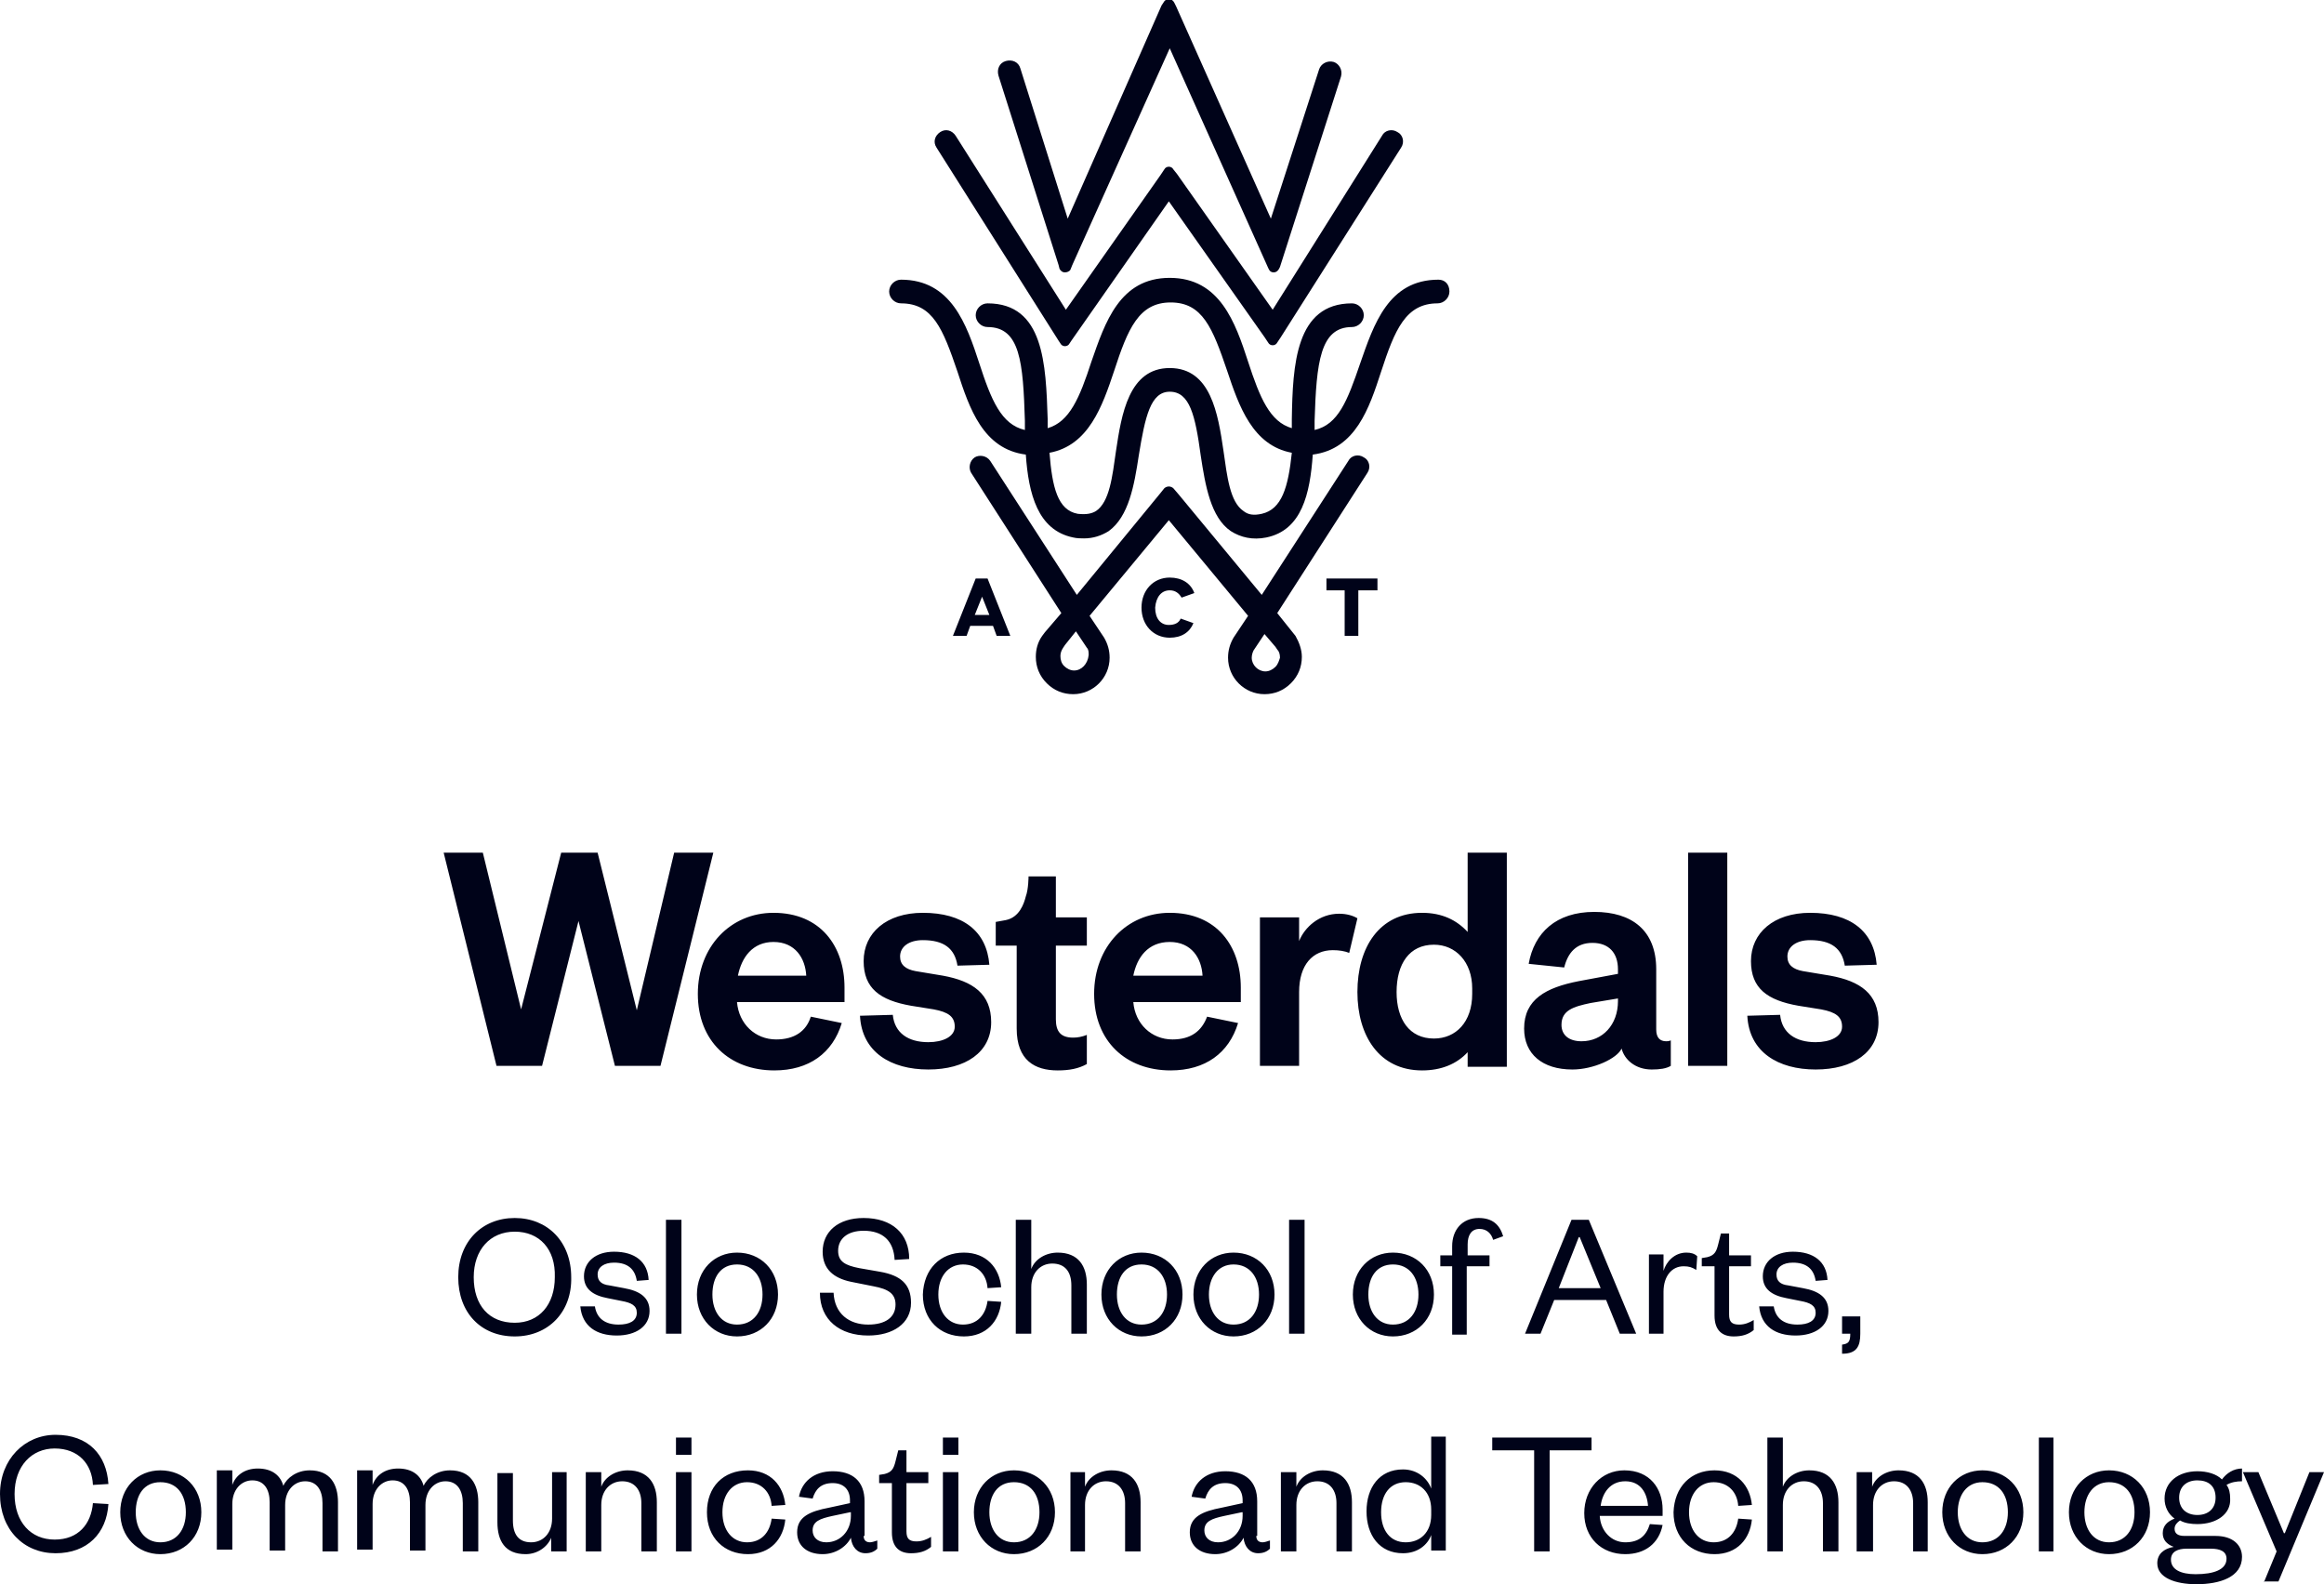 <svg xmlns="http://www.w3.org/2000/svg" viewBox="0 0 255.1 173.9" enable-background="new 0 0 255.1 173.9"><path fill="#000319" d="M69.9 110.9L74 93.6h4.3L72.5 117h-5l-4-15.9-4 15.9h-5l-5.8-23.4H53l4.2 17.2 4.4-17.2h4l4.3 17.3zM98 111.4c.2 2 1.7 3 3.9 3 1.6 0 2.9-.6 2.9-1.7s-.7-1.6-2.3-1.9l-2.5-.4c-3.4-.6-5.2-1.9-5.2-4.9 0-3.1 2.5-5.3 6.5-5.3 4.4 0 7 2 7.3 5.7l-3.5.1c-.3-1.9-1.5-2.8-3.8-2.8-1.5 0-2.5.7-2.5 1.8 0 .9.6 1.4 1.7 1.6l3 .5c3.3.6 5.3 2 5.3 5.1 0 3.3-2.8 5.2-6.9 5.2-4.1 0-7.3-1.9-7.5-5.9l3.6-.1zM189.6 93.6V117h-4.3V93.6h4.3zM182.9 114.3c-.7 0-1.1-.4-1.1-1.3v-6.6c0-4.3-2.7-6.3-6.8-6.3-4.2 0-6.6 2.3-7.2 5.7l3.9.4c.4-1.6 1.3-2.7 3.1-2.7s2.8 1.1 2.8 2.9v.5l-4.3.8c-3.6.7-6 2-6 5.2 0 2.8 2 4.5 5.3 4.5 2.3 0 4.9-1.2 5.4-2.3.3 1.2 1.5 2.3 3.3 2.3.9 0 1.6-.1 2.1-.4v-2.8c-.2.1-.4.1-.5.1zm-5.3-4.4c0 2.6-1.7 4.4-4 4.4-1.4 0-2.2-.7-2.2-1.8 0-1.6 1.3-2 3.2-2.4l3-.5v.3zM117.8 113.9c-1.3 0-1.9-.6-1.9-2v-8.1h3.4v-3.1h-3.4v-4.5h-3s0 1.4-.3 2.2c-.2.8-.7 2.3-2.2 2.6l-1.1.2v2.6h2.3v9.1c0 3.5 2 4.6 4.5 4.6 1.3 0 2.3-.2 3.2-.7v-3.2c-.5.2-1 .3-1.5.3zM147 100.3c-2.2 0-3.8 1.5-4.4 3v-2.6h-4.3V117h4.3v-8.1c0-3 1.5-4.6 3.7-4.6.7 0 1.3.1 1.8.3l.9-3.8c-.5-.3-1.2-.5-2-.5zM85.2 114.1c-2.3 0-4.1-1.7-4.3-4.1h11.8v-1.6c0-4.5-2.6-8.2-7.8-8.2-4.7 0-8.3 3.7-8.3 8.9s3.5 8.4 8.4 8.4c3.8 0 6.4-1.9 7.4-5.2l-3.4-.7c-.5 1.6-1.8 2.5-3.8 2.5zm-.3-10.7c2.4 0 3.5 1.8 3.6 3.7H81c.4-2 1.6-3.7 3.9-3.7zM128.7 114.1c-2.3 0-4.1-1.7-4.3-4.1h11.8v-1.6c0-4.5-2.6-8.2-7.8-8.2-4.7 0-8.3 3.7-8.3 8.9s3.5 8.4 8.4 8.4c3.8 0 6.4-1.9 7.4-5.2l-3.4-.7c-.6 1.6-1.8 2.5-3.8 2.5zm-.3-10.7c2.4 0 3.5 1.8 3.6 3.7h-7.6c.4-2 1.6-3.7 4-3.7zM195.4 111.4c.2 2 1.7 3 3.9 3 1.6 0 2.9-.6 2.9-1.7s-.7-1.6-2.3-1.9l-2.5-.4c-3.4-.6-5.2-1.9-5.2-4.9 0-3.1 2.5-5.3 6.5-5.3 4.4 0 7 2 7.3 5.7l-3.5.1c-.3-1.9-1.5-2.8-3.8-2.8-1.5 0-2.5.7-2.5 1.8 0 .9.6 1.4 1.7 1.6l3 .5c3.3.6 5.3 2 5.3 5.1 0 3.3-2.8 5.2-6.9 5.2-4.1 0-7.3-1.9-7.5-5.9l3.6-.1zM165.2 93.6H161.1v8.7c-1.2-1.3-2.8-2.1-5-2.1-4.7 0-7.1 3.8-7.1 8.7 0 4.8 2.4 8.6 7.1 8.6 2.1 0 3.8-.7 5-2v1.6h4.3V93.6h-.2zm-7.8 20.4c-2.7 0-4.1-2.1-4.1-5.1 0-3.1 1.4-5.2 4.1-5.2 2.4 0 4.2 1.9 4.2 4.8v.6c0 3.1-1.8 4.9-4.2 4.9z"/><g fill="#000319"><path d="M145.6 64.8h2v5h1.5v-5h2.1v-1.3h-5.6zM128.4 64.8c.6 0 1 .3 1.3.8l1.4-.5c-.4-1.1-1.4-1.7-2.7-1.7-1.8 0-3.1 1.4-3.1 3.3s1.3 3.3 3.1 3.3c1.3 0 2.2-.6 2.6-1.6l-1.4-.5c-.2.5-.7.7-1.3.7-.9 0-1.5-.7-1.5-1.9.1-1.2.7-1.9 1.6-1.9zM157.9 30.7c-5.5 0-7.1 4.9-8.6 9.2-1.4 4.1-2.4 6.7-5 7.3v-1c.2-6.4.6-10.3 4.1-10.3.7 0 1.3-.6 1.3-1.3 0-.7-.6-1.3-1.3-1.3-6.2 0-6.5 6.8-6.6 12.7v1c-2.4-.7-3.5-3.3-4.8-7.3-1.4-4.3-3.1-9.2-8.6-9.2s-7.1 4.9-8.6 9.2c-1.3 4-2.4 6.6-4.8 7.3v-1c-.2-6-.4-12.7-6.6-12.7-.7 0-1.3.6-1.3 1.3 0 .7.6 1.3 1.3 1.3 3.6 0 3.9 3.9 4.1 10.3v1c-2.6-.6-3.7-3.3-5-7.3-1.4-4.3-3.1-9.2-8.6-9.2-.7 0-1.3.6-1.3 1.3 0 .7.6 1.3 1.3 1.3 3.5 0 4.6 2.8 6.2 7.5 1.3 4 2.8 8.5 7.5 9.1.3 4.3 1.3 8.3 5.2 9.1.4.1.9.1 1.2.1 1 0 1.9-.3 2.7-.8 2.2-1.6 2.8-5 3.3-8.3.7-4.3 1.3-7 3.4-7 2.2 0 2.8 2.6 3.4 7 .5 3.3 1.1 6.8 3.3 8.3 1.1.7 2.4 1 3.9.7 3.9-.8 4.8-4.8 5.1-9.1 4.7-.6 6.2-5.1 7.5-9.1 1.5-4.6 2.7-7.5 6.2-7.5.7 0 1.3-.6 1.3-1.3 0-.8-.5-1.3-1.2-1.3zm-19.4 25.7c-.9.2-1.5.1-2-.3-1.5-1-1.8-3.8-2.2-6.6-.6-4.1-1.4-9.1-5.9-9.1s-5.3 5.1-5.9 9.1c-.4 2.8-.7 5.6-2.2 6.6-.5.3-1.1.4-2 .3-2.2-.4-2.8-2.9-3.1-6.7 4.3-.8 5.8-5.1 7.1-9 1.5-4.6 2.7-7.5 6.2-7.5s4.6 2.8 6.2 7.5c1.3 3.9 2.8 8.2 7.1 9-.4 3.8-1.1 6.2-3.3 6.7zM140.2 67.3l9.9-15.4c.4-.6.2-1.4-.4-1.7-.6-.4-1.4-.2-1.7.4l-9.5 14.7-9.1-11-.6-.7c-.1-.1-.3-.2-.5-.2s-.4.1-.5.2l-.4.5-9.2 11.2-9.5-14.7c-.4-.6-1.2-.7-1.7-.4-.6.4-.7 1.2-.4 1.7l9.9 15.4-1.8 2.1-.3.4c-.5.7-.7 1.5-.7 2.3 0 1.1.4 2.1 1.2 2.9.8.8 1.8 1.2 2.9 1.2 2.2 0 4-1.8 4-4 0-.8-.2-1.5-.6-2.2l-1.6-2.4 8.7-10.5 8.7 10.5-1.6 2.4c-.4.7-.6 1.4-.6 2.2 0 2.2 1.8 4 4 4 1.1 0 2.1-.4 2.9-1.2.8-.8 1.2-1.8 1.2-2.9 0-.8-.3-1.6-.7-2.3l-2-2.5zm-22.3 6.3c-.4 0-.8-.2-1.1-.5-.3-.3-.4-.7-.4-1.1 0-.3.1-.6.3-.9l.2-.3 1.2-1.5 1.2 1.8c.2.2.2.5.2.8-.1 1-.8 1.7-1.6 1.7zm22.1-.4c-.3.3-.7.5-1.1.5-.8 0-1.5-.7-1.5-1.5 0-.3.1-.6.2-.8l1.2-1.8L140 71l.2.3c.2.2.3.5.3.9-.1.3-.2.7-.5 1zM116.2 37.4l.2.3c.1.2.3.3.5.3s.4-.1.5-.3l.2-.3 10.7-15.3L138.8 37l.4.6c.1.2.3.3.5.3s.4-.1.5-.3l.4-.6 13.2-20.8c.4-.6.2-1.4-.4-1.7-.6-.4-1.4-.2-1.7.4l-12 19.1-10.5-14.9-.4-.5c-.1-.2-.3-.3-.5-.3s-.4.1-.5.3l-.4.6L117 34l-12.1-19.1c-.4-.6-1.1-.8-1.7-.4-.6.4-.8 1.1-.4 1.7l13.4 21.2zM116.2 29.1l.1.4c.1.2.3.4.6.4.2 0 .5-.1.6-.3l.2-.5 10.7-23.8 10.8 24.1.1.2c.1.2.3.3.5.3.3 0 .5-.2.6-.4l.1-.2 6.7-20.9c.2-.7-.2-1.4-.8-1.6-.7-.2-1.4.2-1.6.8L139.5 24 129.1.7l-.2-.4c-.1-.2-.3-.4-.6-.4s-.5.2-.6.4l-.2.3L117.2 24 112 7.5c-.2-.7-.9-1-1.6-.8-.7.2-1 .9-.8 1.6l6.6 20.8zM107.1 63.5l-2.5 6.3h1.5l.4-1.1h2.5l.4 1.1h1.5l-2.5-6.3h-1.3zm-.1 4l.8-2 .8 2H107z"/></g><g fill="#000319"><path d="M56.5 146.7c-3.7 0-6.2-2.6-6.2-6.5s2.6-6.5 6.2-6.5 6.2 2.6 6.2 6.5c.1 3.8-2.5 6.5-6.2 6.5zm0-11.5c-2.7 0-4.5 2-4.5 5 0 3.1 1.7 5 4.5 5 2.7 0 4.4-2 4.4-5 .1-3.1-1.7-5-4.4-5zM65.3 143.4c.2 1.3 1.1 2 2.6 2 1.2 0 2-.4 2-1.3 0-.8-.6-1.1-1.7-1.3l-1.5-.3c-1.6-.3-2.6-1-2.6-2.4 0-1.6 1.3-2.7 3.3-2.7 2.3 0 3.7 1.1 3.8 3.1l-1.3.1c-.2-1.3-1-2-2.5-2-1.1 0-1.8.5-1.8 1.3 0 .7.4 1.1 1.3 1.2l1.6.3c1.7.3 2.8 1 2.8 2.5 0 1.7-1.5 2.7-3.6 2.7-2.2 0-3.8-1-4-3.2h1.6zM74.8 133.9v12.5h-1.7v-12.5h1.7zM80.9 146.7c-2.5 0-4.4-1.9-4.4-4.6 0-2.7 1.9-4.6 4.4-4.6 2.6 0 4.5 1.9 4.5 4.6 0 2.7-1.9 4.6-4.5 4.6zm0-1.3c1.8 0 2.8-1.4 2.8-3.3s-1-3.3-2.8-3.3c-1.8 0-2.7 1.4-2.7 3.3s1 3.3 2.7 3.3zM91.5 141.9c.1 2.3 1.7 3.5 3.8 3.5 1.9 0 3-.8 3-2.2 0-1.2-.8-1.7-2.4-2l-2.5-.5c-1.9-.4-3.1-1.4-3.1-3.3 0-2.2 1.7-3.7 4.5-3.7 3.1 0 5 1.7 5 4.5l-1.6.1c-.1-2.1-1.3-3.2-3.4-3.2-1.8 0-2.8.9-2.8 2.2 0 1.2.8 1.6 2.3 1.9l2.3.4c2.3.4 3.4 1.4 3.4 3.4 0 2.3-2 3.6-4.7 3.6-3.1 0-5.3-1.7-5.3-4.7h1.5zM105.8 137.5c2.5 0 3.9 1.7 4.1 3.8l-1.5.1c-.1-1.5-1.1-2.6-2.7-2.6s-2.7 1.3-2.7 3.3c0 2 1.1 3.3 2.7 3.3s2.5-1.1 2.7-2.6l1.5.1c-.2 2.1-1.6 3.8-4.1 3.8-2.6 0-4.5-1.8-4.5-4.6.1-2.8 1.9-4.6 4.5-4.6zM113.2 146.4h-1.7v-12.5h1.7v5.4c.4-1.1 1.6-1.8 2.9-1.8 2.3 0 3.2 1.5 3.2 3.5v5.4h-1.7v-5.3c0-1.5-.7-2.4-2.1-2.4-1.3 0-2.3 1-2.3 2.6v5.1zM125.3 146.7c-2.5 0-4.4-1.9-4.4-4.6 0-2.7 1.9-4.6 4.4-4.6 2.6 0 4.5 1.9 4.5 4.6 0 2.7-1.9 4.6-4.5 4.6zm0-1.3c1.8 0 2.8-1.4 2.8-3.3s-1-3.3-2.8-3.3c-1.8 0-2.7 1.4-2.7 3.3s1 3.3 2.7 3.3zM135.4 146.7c-2.5 0-4.4-1.9-4.4-4.6 0-2.7 1.9-4.6 4.4-4.6 2.6 0 4.5 1.9 4.5 4.6 0 2.7-1.9 4.6-4.5 4.6zm0-1.3c1.8 0 2.8-1.4 2.8-3.3s-1-3.3-2.8-3.3c-1.7 0-2.7 1.4-2.7 3.3s1 3.3 2.7 3.3zM143.2 133.9v12.5h-1.7v-12.5h1.7zM152.9 146.7c-2.5 0-4.4-1.9-4.4-4.6 0-2.7 1.9-4.6 4.4-4.6 2.6 0 4.5 1.9 4.5 4.6 0 2.7-1.9 4.6-4.5 4.6zm0-1.3c1.8 0 2.8-1.4 2.8-3.3s-1-3.3-2.8-3.3c-1.8 0-2.7 1.4-2.7 3.3s1 3.3 2.7 3.3zM158.1 139v-1.2h1.3v-1c0-1.8 1.1-3.1 2.9-3.1 1.5 0 2.3.7 2.7 2l-1.1.4c-.2-.7-.7-1.2-1.5-1.2-.9 0-1.3.7-1.3 1.7v1.2h2.4v1.2H161v7.5h-1.6V139h-1.3zM174.4 133.9l5.2 12.5h-1.8l-1.5-3.7h-5.7l-1.5 3.7h-1.7l5.1-12.5h1.9zm-3.3 7.5h4.6l-2.3-5.6h-.1l-2.2 5.6zM186.2 139.4c-.5-.3-.8-.4-1.4-.4-1.3 0-2.2 1.1-2.2 2.8v4.6H181v-8.7h1.6v1.8c.3-1 1.2-2 2.5-2 .5 0 .9.1 1.2.4l-.1 1.5zM188.1 139h-1.3v-.9l.6-.1c.8-.2 1-.6 1.2-1.4l.3-1.2h.9v2.4h2.4v1.2h-2.4v5.3c0 .8.3 1.1 1.1 1.1.6 0 1.1-.2 1.6-.5v1.1c-.6.5-1.3.7-2.2.7-1.2 0-2.1-.6-2.1-2.3V139zM194.7 143.4c.2 1.3 1.1 2 2.6 2 1.2 0 2-.4 2-1.3 0-.8-.6-1.1-1.7-1.3l-1.5-.3c-1.6-.3-2.6-1-2.6-2.4 0-1.6 1.3-2.7 3.3-2.7 2.3 0 3.7 1.1 3.8 3.1l-1.3.1c-.2-1.3-1-2-2.5-2-1.1 0-1.8.5-1.8 1.3 0 .7.4 1.1 1.3 1.2l1.6.3c1.7.3 2.8 1 2.8 2.5 0 1.7-1.5 2.7-3.6 2.7-2.2 0-3.8-1-4-3.2h1.6zM202.2 144.5h2v1.9c0 1.4-.4 2.2-2 2.2v-1c.7-.1.9-.3.9-1.2h-.9v-1.9zM6.1 157.5c3.6 0 5.6 2.2 5.8 5.4l-1.7.1c-.1-2.3-1.6-4-4.2-4-2.5 0-4.4 1.9-4.4 5s1.8 5 4.4 5c2.6 0 4-1.7 4.2-4l1.7.1c-.2 3.2-2.3 5.4-5.8 5.4S0 167.9 0 164c0-3.8 2.7-6.5 6.1-6.5zM17.6 170.6c-2.5 0-4.4-1.9-4.4-4.6 0-2.7 1.9-4.6 4.4-4.6 2.6 0 4.5 1.9 4.5 4.6 0 2.7-1.9 4.6-4.5 4.6zm0-1.3c1.8 0 2.8-1.4 2.8-3.3 0-2-1-3.3-2.8-3.3-1.8 0-2.7 1.4-2.7 3.3s1 3.3 2.7 3.3zM34 161.4c2.3 0 3.1 1.6 3.1 3.5v5.4h-1.7V165c0-1.4-.6-2.4-1.9-2.4-1.2 0-2.2 1-2.2 2.6v5h-1.7v-5.3c0-1.4-.6-2.4-1.9-2.4-1.2 0-2.2 1-2.2 2.6v5h-1.7v-8.7h1.7v1.6c.4-1.1 1.4-1.8 2.8-1.8 1.6 0 2.5.8 2.8 1.9.4-.9 1.5-1.7 2.9-1.7zM49.4 161.4c2.3 0 3.1 1.6 3.1 3.5v5.4h-1.7V165c0-1.4-.6-2.4-1.9-2.4-1.2 0-2.2 1-2.2 2.6v5H45v-5.3c0-1.4-.6-2.4-1.9-2.4-1.2 0-2.2 1-2.2 2.6v5h-1.7v-8.7h1.7v1.6c.4-1.1 1.4-1.8 2.8-1.8 1.6 0 2.5.8 2.8 1.9.4-.9 1.5-1.7 2.9-1.7zM60.5 161.6h1.7v8.7h-1.7v-1.5c-.4 1-1.5 1.8-2.8 1.8-2.3 0-3.1-1.5-3.1-3.5v-5.4h1.7v5.2c0 1.5.6 2.4 2 2.4 1.3 0 2.3-1 2.3-2.6v-5.1zM66 170.3h-1.7v-8.7H66v1.6c.4-1.1 1.6-1.8 2.9-1.8 2.3 0 3.2 1.5 3.2 3.5v5.4h-1.7V165c0-1.4-.7-2.4-2.1-2.4-1.3 0-2.3 1-2.3 2.6v5.1zM74.2 157.8h1.7v1.9h-1.7v-1.9zm1.7 3.8v8.7h-1.7v-8.7h1.7zM82.1 161.4c2.5 0 3.9 1.7 4.1 3.8l-1.5.1c-.1-1.5-1.1-2.6-2.7-2.6s-2.7 1.3-2.7 3.3c0 2 1.1 3.3 2.7 3.3s2.5-1.1 2.7-2.6l1.5.1c-.2 2.1-1.6 3.8-4.1 3.8-2.6 0-4.5-1.8-4.5-4.6s1.8-4.6 4.5-4.6zM94.8 168.6c0 .5.3.7.7.7.2 0 .5-.1.8-.2v.9c-.3.3-.7.5-1.3.5-.9 0-1.5-.7-1.6-1.7-.5 1-1.7 1.8-3.1 1.8-1.7 0-2.8-.9-2.8-2.4 0-1.7 1.4-2.3 3.5-2.7l2.3-.5v-.3c0-1.2-.7-1.9-1.9-1.9-1.3 0-1.9.7-2.2 1.7l-1.5-.2c.3-1.6 1.6-2.8 3.7-2.8 2.2 0 3.5 1.1 3.5 3.3v3.8zm-1.5-2.6l-1.9.4c-1.4.3-2.2.6-2.2 1.6 0 .7.5 1.3 1.5 1.3 1.5 0 2.7-1.2 2.7-2.9v-.4zM97.8 162.8h-1.3v-.9l.6-.1c.8-.2 1-.6 1.2-1.4l.3-1.2h.9v2.4h2.4v1.2h-2.4v5.3c0 .8.3 1.1 1.1 1.1.6 0 1.1-.2 1.6-.5v1.1c-.6.5-1.3.7-2.2.7-1.2 0-2.1-.6-2.1-2.3v-5.4zM103.5 157.8h1.7v1.9h-1.7v-1.9zm1.7 3.8v8.7h-1.7v-8.7h1.7zM111.3 170.6c-2.5 0-4.4-1.9-4.4-4.6 0-2.7 1.9-4.6 4.4-4.6 2.6 0 4.5 1.9 4.5 4.6 0 2.7-1.9 4.6-4.5 4.6zm0-1.3c1.8 0 2.8-1.4 2.8-3.3 0-2-1-3.3-2.8-3.3-1.8 0-2.7 1.4-2.7 3.3s1 3.3 2.7 3.3zM119.1 170.3h-1.6v-8.7h1.6v1.6c.4-1.1 1.6-1.8 2.9-1.8 2.3 0 3.2 1.5 3.2 3.5v5.4h-1.7V165c0-1.4-.7-2.4-2.1-2.4-1.3 0-2.3 1-2.3 2.6v5.1zM137.9 168.6c0 .5.3.7.7.7.2 0 .5-.1.8-.2v.9c-.3.3-.7.5-1.3.5-.9 0-1.5-.7-1.6-1.7-.5 1-1.7 1.8-3.1 1.8-1.7 0-2.8-.9-2.8-2.4 0-1.7 1.4-2.3 3.5-2.7l2.3-.5v-.3c0-1.2-.7-1.9-1.9-1.9-1.3 0-1.9.7-2.2 1.7l-1.5-.2c.3-1.6 1.6-2.8 3.7-2.8 2.2 0 3.5 1.1 3.5 3.3v3.8zm-1.6-2.6l-1.9.4c-1.4.3-2.2.6-2.2 1.6 0 .7.5 1.3 1.5 1.3 1.5 0 2.7-1.2 2.7-2.9v-.4zM142.3 170.3h-1.7v-8.7h1.7v1.6c.4-1.1 1.6-1.8 2.9-1.8 2.3 0 3.2 1.5 3.2 3.5v5.4h-1.7V165c0-1.4-.7-2.4-2.1-2.4-1.3 0-2.3 1-2.3 2.6v5.1zM157.1 168.5c-.4 1.1-1.5 2-3.1 2-2.6 0-4-2-4-4.6 0-2.6 1.4-4.6 4-4.6 1.6 0 2.7 1 3.1 2.1v-5.7h1.6v12.5h-1.6v-1.7zm0-2.8c0-1.9-1.2-3-2.8-3-1.7 0-2.7 1.3-2.7 3.3 0 2 1 3.3 2.7 3.3 1.6 0 2.8-1.1 2.8-3v-.6zM168.4 170.3v-11.1h-4.6v-1.4h10.9v1.4h-4.6v11.1h-1.7zM182.5 167.4c-.4 2-1.9 3.2-4.1 3.2-2.6 0-4.5-1.8-4.5-4.5s1.9-4.7 4.4-4.7c2.8 0 4.2 2 4.2 4.3v.7h-6.9c.1 1.7 1.3 2.9 2.8 2.9 1.5 0 2.3-.7 2.7-2l1.4.1zm-1.6-2.1c-.1-1.4-.8-2.7-2.5-2.7-1.6 0-2.5 1.2-2.7 2.7h5.2zM188.2 161.4c2.5 0 3.9 1.7 4.1 3.8l-1.5.1c-.1-1.5-1.1-2.6-2.7-2.6s-2.7 1.3-2.7 3.3c0 2 1.1 3.3 2.7 3.3s2.5-1.1 2.7-2.6l1.5.1c-.2 2.1-1.6 3.8-4.1 3.8-2.6 0-4.5-1.8-4.5-4.6.1-2.8 1.9-4.6 4.5-4.6zM195.7 170.3H194v-12.5h1.7v5.4c.4-1.1 1.6-1.8 2.9-1.8 2.3 0 3.2 1.5 3.2 3.5v5.4h-1.7V165c0-1.4-.7-2.4-2.1-2.4-1.3 0-2.3 1-2.3 2.6v5.1zM205.5 170.3h-1.7v-8.7h1.7v1.6c.4-1.1 1.6-1.8 2.9-1.8 2.3 0 3.2 1.5 3.2 3.5v5.4H210V165c0-1.4-.7-2.4-2.1-2.4-1.3 0-2.3 1-2.3 2.6v5.1zM217.6 170.6c-2.5 0-4.4-1.9-4.4-4.6 0-2.7 1.9-4.6 4.4-4.6 2.6 0 4.5 1.9 4.5 4.6 0 2.7-1.9 4.6-4.5 4.6zm0-1.3c1.8 0 2.8-1.4 2.8-3.3 0-2-1-3.3-2.8-3.3-1.7 0-2.7 1.4-2.7 3.3s1 3.3 2.7 3.3zM225.4 157.8v12.5h-1.6v-12.5h1.6zM231.5 170.6c-2.5 0-4.4-1.9-4.4-4.6 0-2.7 1.9-4.6 4.4-4.6 2.6 0 4.5 1.9 4.5 4.6 0 2.7-1.9 4.6-4.5 4.6zm0-1.3c1.8 0 2.8-1.4 2.8-3.3 0-2-1-3.3-2.8-3.3-1.7 0-2.7 1.4-2.7 3.3s1 3.3 2.7 3.3zM241.2 167.3c-.7 0-1.4-.1-1.9-.4-.3.2-.6.5-.6.9 0 .5.3.8 1.1.8h3.4c1.9 0 2.9 1 2.9 2.3 0 2.2-2.4 3-5 3-2.3 0-4.3-.7-4.3-2.3 0-1 .7-1.6 1.8-1.8-.8-.3-1.2-.8-1.2-1.5 0-.8.5-1.3 1.3-1.6-.7-.5-1.1-1.3-1.1-2.2 0-1.8 1.5-3 3.6-3 1.1 0 2.1.3 2.7.9.5-.7 1.3-1.2 2.2-1.2v1.4c-.6 0-1.2.1-1.7.4.3.4.4.9.4 1.5.1 1.7-1.5 2.8-3.6 2.8zm-.2 5.5c2 0 3.4-.5 3.4-1.7 0-.8-.7-1.1-1.7-1.1H240c-.9 0-1.7.3-1.7 1.2 0 1.1 1.1 1.6 2.7 1.6zm.2-10.3c-1.2 0-2 .7-2 1.9s.8 1.9 2 1.9 2-.7 2-1.9c0-1.3-.8-1.9-2-1.9zM248.5 173.7l1.4-3.4-3.7-8.7h1.7l2.8 6.7h.1l2.7-6.7h1.6l-5 12h-1.6z"/></g></svg>